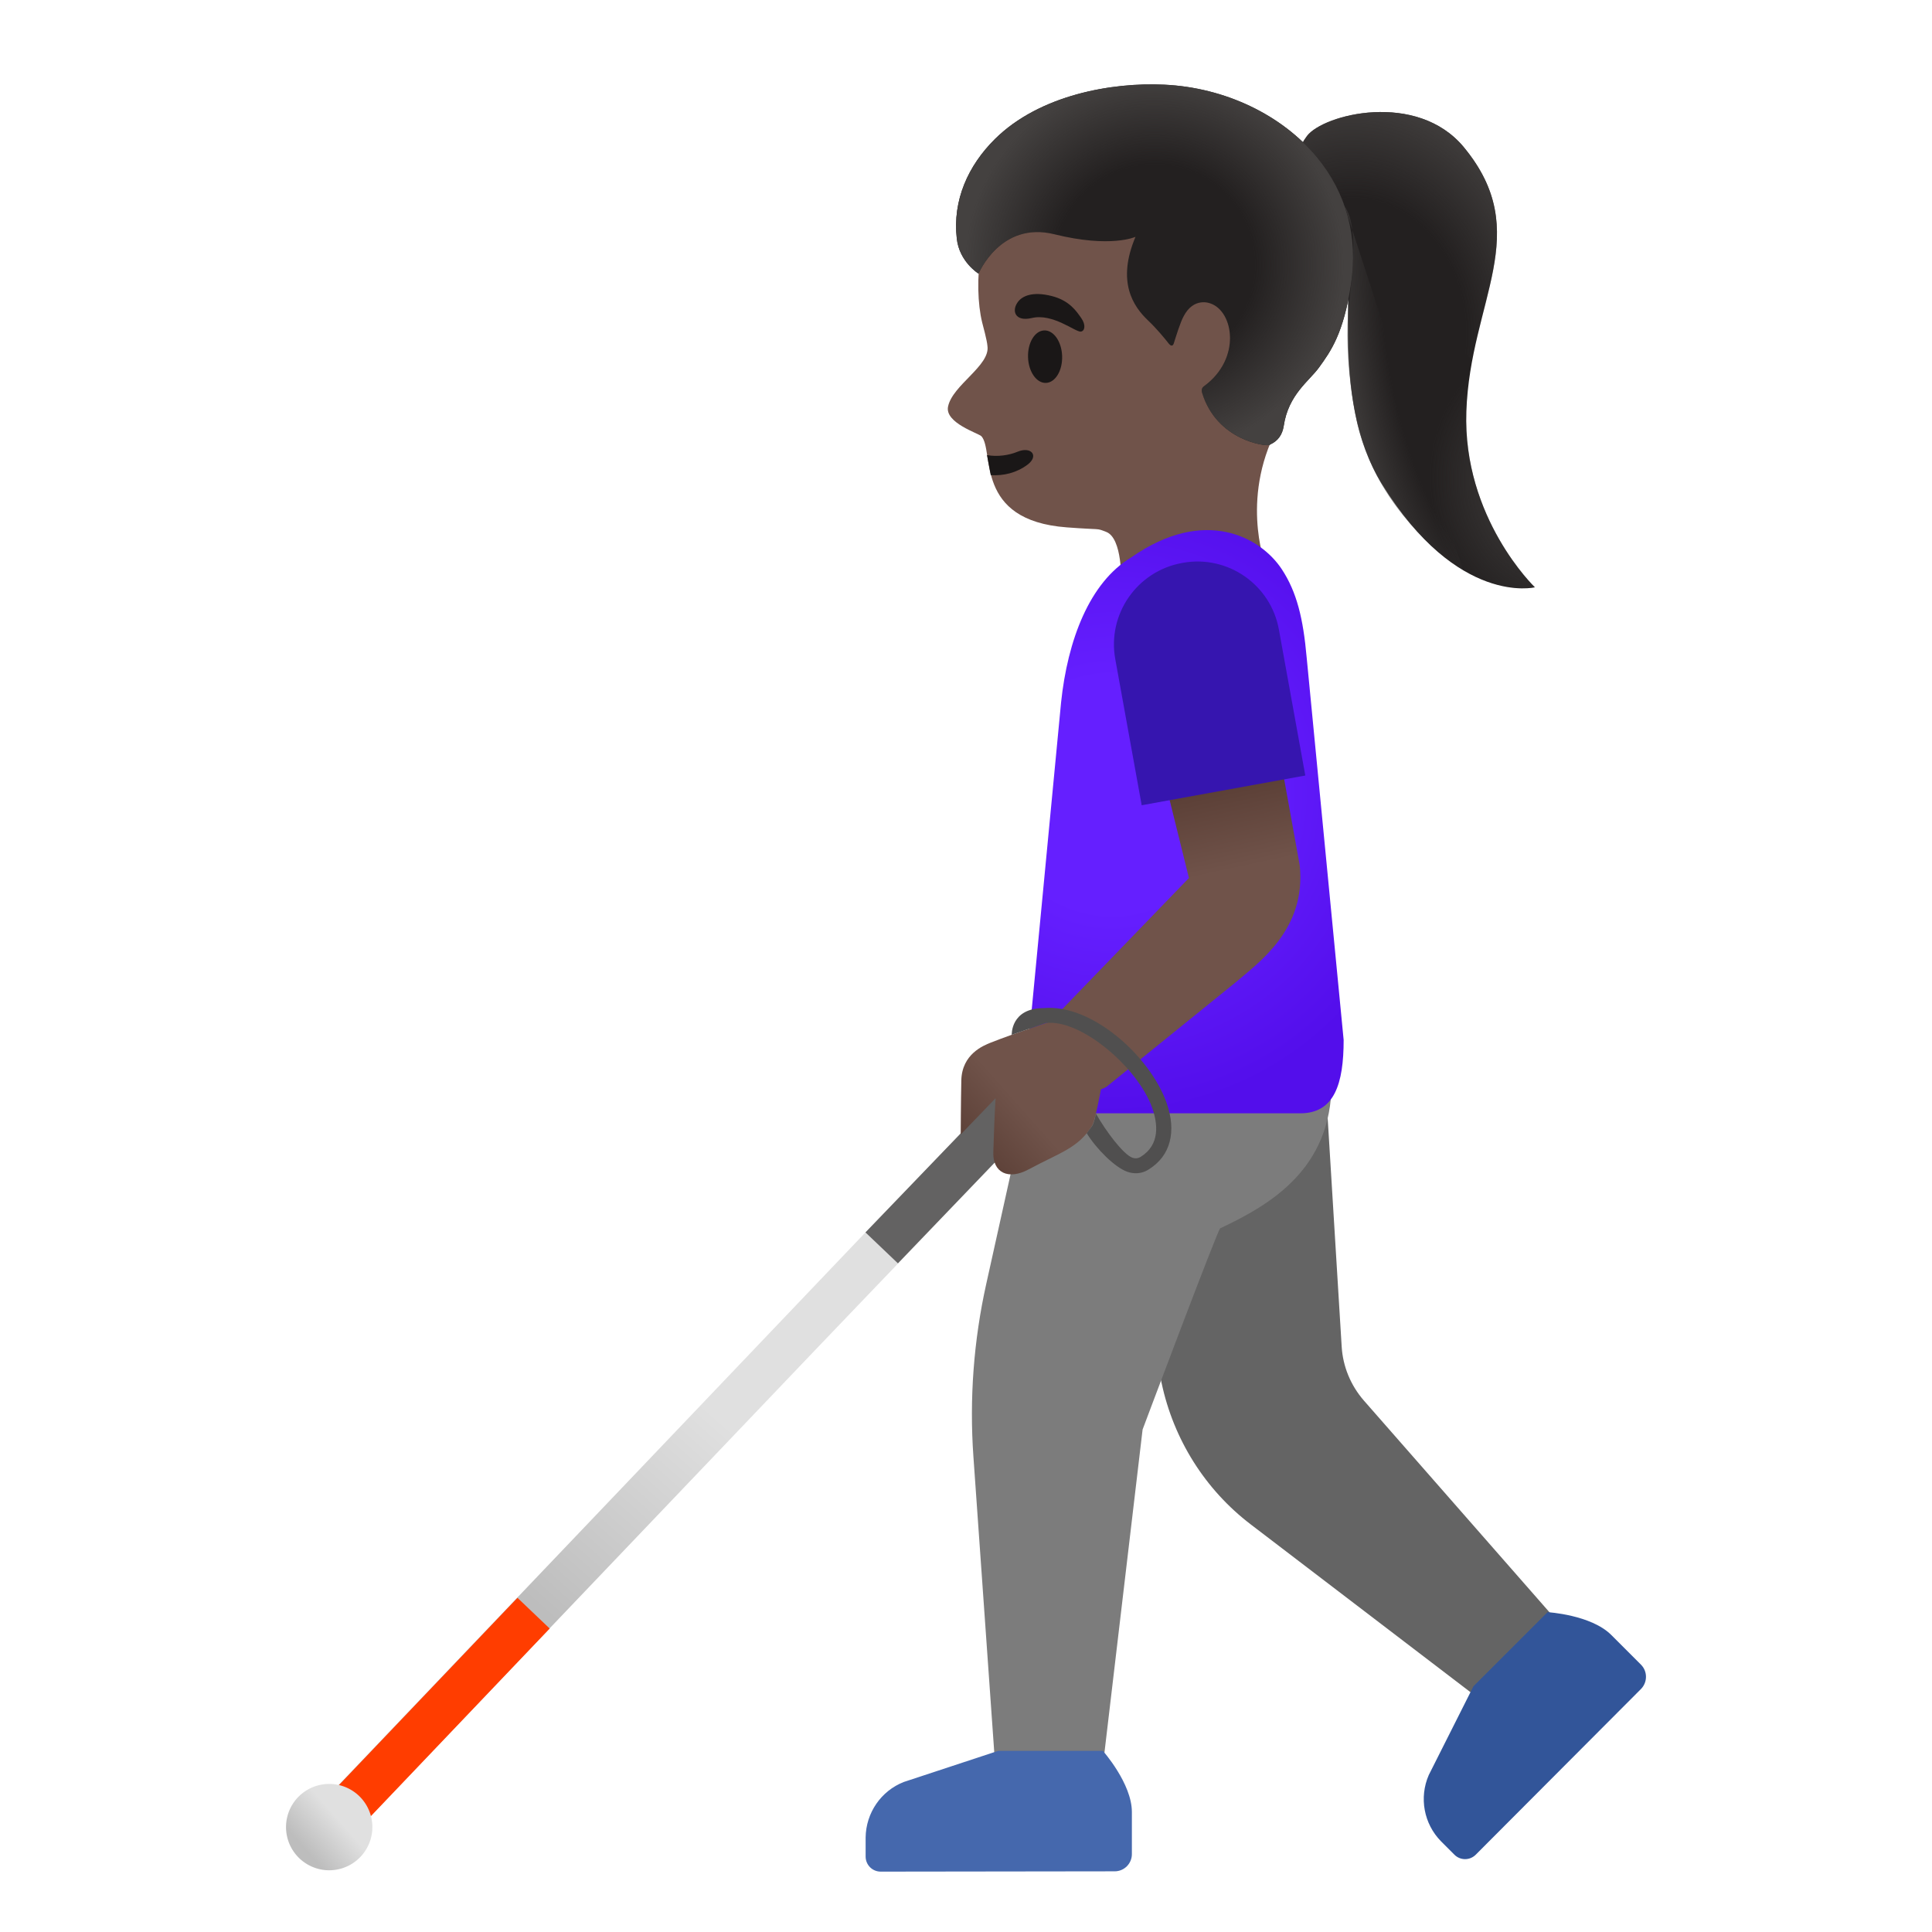 <svg viewBox="0 0 128 128" xmlns="http://www.w3.org/2000/svg">
  <defs>
    <radialGradient id="SVGID_6_" cx="73.704" cy="-52.643" gradientTransform="matrix(1 0 0 -1 0 0)" gradientUnits="userSpaceOnUse" r="21.188">
      <stop offset="0.364" stop-color="#651FFF"/>
      <stop offset="1" stop-color="#530EEB"/>
    </radialGradient>
    <linearGradient id="arm_1_" gradientTransform="matrix(1 0 0 -1 0 0)" gradientUnits="userSpaceOnUse" x1="78.182" x2="75.392" y1="-66.53" y2="-53.507">
      <stop offset="0.598" stop-color="#70534A"/>
      <stop offset="1" stop-color="#5C4037"/>
    </linearGradient>
    <radialGradient id="hairhighlights_1_" cx="76.495" cy="-17.539" gradientTransform="matrix(1 0 0 -1 0 0)" gradientUnits="userSpaceOnUse" r="12.565">
      <stop offset="0.526" stop-color="#444140" stop-opacity="0"/>
      <stop offset="1" stop-color="#444140"/>
    </radialGradient>
    <linearGradient id="hand_2_" gradientTransform="matrix(1 0 0 -1 0 0)" gradientUnits="userSpaceOnUse" x1="72.515" x2="64.143" y1="-68.657" y2="-76.099">
      <stop offset="0.598" stop-color="#70534A"/>
      <stop offset="1" stop-color="#5C4037"/>
    </linearGradient>
    <radialGradient id="SVGID_1_" cx="86.962" cy="-26.193" gradientTransform="matrix(0.994 -0.112 -0.135 -1.202 0 0)" gradientUnits="userSpaceOnUse" r="13.503">
      <stop offset="0.526" stop-color="#444140" stop-opacity="0"/>
      <stop offset="1" stop-color="#444140"/>
    </radialGradient>
    <radialGradient id="SVGID_2_" cx="-95.359" cy="39.875" gradientTransform="matrix(-0.986 0.17 0.209 1.216 0 0)" gradientUnits="userSpaceOnUse" r="14.44">
      <stop offset="0" stop-color="#444140"/>
      <stop offset="0.526" stop-color="#444140" stop-opacity="0"/>
    </radialGradient>
    <radialGradient id="SVGID_3_" cx="-90.633" cy="12.557" gradientTransform="matrix(-0.985 0.173 0.551 3.142 0 0)" gradientUnits="userSpaceOnUse" r="7.919">
      <stop offset="0.526" stop-color="#444140" stop-opacity="0"/>
      <stop offset="1" stop-color="#444140"/>
    </radialGradient>
    <linearGradient id="SVGID_4_" gradientTransform="matrix(0.999 0.043 0.043 -0.999 0 0)" gradientUnits="userSpaceOnUse" x1="61.424" x2="40.476" y1="-79.693" y2="-105.409">
      <stop offset="0.47" stop-color="#E0E0E0"/>
      <stop offset="0.992" stop-color="#BDBDBD"/>
    </linearGradient>
    <linearGradient id="SVGID_5_" gradientTransform="matrix(0.998 0.061 -0.061 0.998 0 0)" gradientUnits="userSpaceOnUse" x1="31.588" x2="27.573" y1="117.047" y2="121.061">
      <stop offset="0.47" stop-color="#E0E0E0"/>
      <stop offset="0.992" stop-color="#BDBDBD"/>
    </linearGradient>
  </defs>
  <path id="hair" d="M97.15,27.25 C97.41,19.89 101.69,15.44 96.98,9.75 C93.87,6 87.68,7.57 86.59,9.01 C84.48,11.8 88.08,14.31 88.91,15.7 C90.13,17.75 87.88,26.11 91.57,32.09 C96.57,40.17 101.69,38.91 101.69,38.91 C101.69,38.91 96.9,34.33 97.15,27.25 Z" fill="#232020"/>
  <path d="M97.55,23.82 C98.58,18.39 100.91,14.5 96.98,9.75 C93.87,6 87.68,7.57 86.59,9.01 C84.48,11.8 88.08,14.31 88.91,15.7 C90.13,17.74 97.55,23.82 97.55,23.82 Z" fill="url(#SVGID_1_)"/>
  <path d="M97.15,27.25 C97.22,25.41 97.55,23.61 97.99,21.82 C98.38,20.24 98.78,18.89 97.76,17.43 C96.14,15.14 92.91,14.14 90.28,15.11 C89.49,15.4 89,15.81 89.11,16.62 C89.19,17.21 89.31,17.74 89.32,18.35 C89.34,19.73 89.29,21.1 89.31,22.48 C89.37,25.78 89.8,29.21 91.56,32.07 C96.56,40.15 101.68,38.89 101.68,38.89 C101.68,38.89 96.9,34.33 97.15,27.25 Z" fill="url(#SVGID_2_)"/>
  <path d="M96.94,37.78 C96.94,37.78 91.12,34.3 89.8,27.49 C89.27,24.77 89.23,22.47 89.3,20.92 C89.36,19.58 90.2,15.18 89.09,13.68" fill="url(#SVGID_3_)"/>
  <path id="head_1_" d="M86.76,13.59 C84.25,9.53 78.56,6.37 73.85,7.15 C68.57,8.02 65.74,11.82 64.99,16.64 C64.72,18.39 64.77,20.13 65.07,21.36 C65.11,21.51 65.4,22.58 65.42,22.92 C65.62,24.22 63.1,25.51 62.81,26.94 C62.59,28.02 64.84,28.71 65.02,28.9 C65.9,29.87 64.51,34.48 70.68,34.94 C73.05,35.12 72.59,34.97 73.29,35.24 C74.38,35.66 74.28,38.56 74.28,38.56 C74.28,38.56 74.89,43.34 78.97,42.07 C83.63,40.63 83.81,37.33 83.81,37.33 C83.81,37.33 82.08,32.73 84.86,27.95 C87.07,24.12 88.38,16.19 86.76,13.59 Z" fill="#70534A"/>
  <path id="mouth_1_" d="M65.64,31.48 C66.5,31.53 67.34,31.33 68.07,30.79 C68.86,30.2 68.32,29.55 67.41,29.93 C66.86,30.16 66.09,30.28 65.39,30.15 L65.64,31.48 Z" fill="#1A1717"/>
  <path id="eye_1_" d="M70.369,23.594 C70.399,24.555 69.918,25.349 69.294,25.369 C68.671,25.389 68.14,24.626 68.11,23.666 C68.08,22.705 68.561,21.911 69.185,21.891 C69.809,21.871 70.339,22.634 70.369,23.594 Z" fill="#1A1717"/>
  <path id="eyebrow_1_" d="M68.36,21.07 C67.24,21.33 67.02,20.59 67.42,20.03 C67.71,19.61 68.4,19.29 69.67,19.61 C70.87,19.91 71.33,20.64 71.64,21.08 C71.95,21.52 71.88,21.94 71.6,21.97 C71.22,21.99 69.75,20.74 68.36,21.07 Z" fill="#1A1717"/>
  <path id="hair_1_" d="M87.27,10.44 C84.94,7.61 81.16,5.8 77.14,5.61 C73.65,5.44 68.86,6.3 65.92,9.21 C64.15,10.96 63.1,13.26 63.39,15.81 C63.56,17.35 64.83,18.13 64.83,18.13 C64.83,18.13 66.28,14.63 69.85,15.52 C73.6,16.45 75.23,15.69 75.23,15.69 C73.97,18.67 75.08,20.3 76.06,21.23 C76.62,21.76 77.14,22.39 77.43,22.76 C77.58,22.95 77.71,22.94 77.77,22.74 C77.92,22.26 78.19,21.39 78.4,20.99 C79.09,19.62 80.21,20.11 80.21,20.11 C81.72,20.64 82.26,23.75 79.78,25.58 C79.72,25.62 79.55,25.74 79.65,26.05 C80.63,29.2 83.89,29.59 84.11,29.48 C84.11,29.48 84.12,29.48 84.12,29.47 C84.14,29.46 84.16,29.45 84.17,29.44 C84.67,29.21 84.96,28.8 85.05,28.22 C85.36,26.13 86.75,25.24 87.4,24.33 C88.16,23.28 89.02,22.09 89.51,18.8 C89.98,15.68 89.2,12.8 87.27,10.44 Z" fill="#232020"/>
  <path id="hairhighlights" d="M87.27,10.44 C84.94,7.61 81.16,5.8 77.14,5.61 C73.65,5.44 68.86,6.3 65.92,9.21 C64.15,10.96 63.1,13.26 63.39,15.81 C63.56,17.35 64.83,18.13 64.83,18.13 C64.83,18.13 66.28,14.63 69.85,15.52 C73.6,16.45 75.23,15.69 75.23,15.69 C73.97,18.67 75.08,20.3 76.06,21.23 C76.62,21.76 77.14,22.39 77.43,22.76 C77.58,22.95 77.71,22.94 77.77,22.74 C77.92,22.26 78.19,21.39 78.4,20.99 C79.09,19.62 80.21,20.11 80.21,20.11 C81.72,20.64 82.26,23.75 79.78,25.58 C79.72,25.62 79.55,25.74 79.65,26.05 C80.63,29.2 83.89,29.59 84.11,29.48 C84.11,29.48 84.12,29.48 84.12,29.47 C84.14,29.46 84.16,29.45 84.17,29.44 C84.67,29.21 84.96,28.8 85.05,28.22 C85.36,26.13 86.75,25.24 87.4,24.33 C88.16,23.28 89.02,22.09 89.51,18.8 C89.98,15.68 89.2,12.8 87.27,10.44 Z" fill="url(#hairhighlights_1_)"/>
  <path d="M23.68,121.23 L21.55,119.19 L57.34,81.65 L67.22,71.39 L69.35,73.42 L54.03,89.42 Z" fill="url(#SVGID_4_)"/>
  <path d="M21.559,119.208 L34.283,105.859 L36.418,107.895 L23.694,121.244 L21.559,119.208 Z" fill="#FF3D00"/>
  <path d="M24.67,121.05 A2.86 2.86 0 1 1 18.95,121.05 A2.86 2.86 0 1 1 24.67,121.05 Z" fill="url(#SVGID_5_)"/>
  <path d="M57.34,81.65 L59.49,83.7 L71.28,71.42 C71.67,71.02 71.65,70.38 71.25,69.99 L70.57,69.34 C70.17,68.96 69.53,68.97 69.15,69.37 L57.34,81.65 Z" fill="#636262"/>
  <path d="M104.36,108.76 L90.36,92.79 C89.49,91.79 88.97,90.54 88.89,89.22 L87.52,66.87 L72.1,68.57 L76.96,91.63 C77.75,95.36 79.84,98.69 82.87,101 L99.28,113.53 L104.36,108.76 Z" fill="#646464"/>
  <path d="M87.33,63.18 L69.84,64.78 L65.34,85.07 C64.51,88.81 64.22,92.66 64.49,96.49 L66.12,119.61 L72.76,119.61 L75.7,94.71 C75.7,94.71 80.68,81.45 80.84,81.38 C84.1,79.84 88.22,77.49 88.22,71.74 C88.22,70.92 87.33,63.18 87.33,63.18 Z" fill="#7C7C7C"/>
  <path d="M73.85,123.98 C74.48,123.98 74.99,123.47 74.99,122.84 L74.99,120.05 C74.99,118.16 73.07,116 73.07,116 L66.13,116 L59.88,118.06 C58.37,118.65 57.37,120.11 57.35,121.74 L57.35,123 C57.35,123.55 57.79,124 58.35,124 L73.85,123.98 Z" fill="#4568AD"/>
  <path d="M108.72,111.9 C109.16,111.45 109.16,110.73 108.72,110.29 L106.75,108.32 C105.41,106.98 102.53,106.81 102.53,106.81 L97.62,111.72 L94.66,117.6 C94.01,119.09 94.33,120.83 95.47,121.99 L96.36,122.88 C96.75,123.27 97.38,123.27 97.77,122.88 L108.72,111.9 Z" fill="#325599"/>
  <path d="M86.15,73.76 L72.25,73.76 C69.99,73.76 68.16,71.59 68.16,68.92 L70.3,46.53 C70.73,42.44 72.17,38.58 74.96,36.92 C79.82,33.53 83.52,35.59 84.92,37.71 C85.92,39.23 86.34,40.98 86.57,43.56 L89.02,68.9 C89.02,71.8 88.41,73.76 86.15,73.76 Z" fill="url(#SVGID_6_)"/>
  <path id="arm" d="M86.11,57.33 L84.31,47.37 L76.31,48.23 L78.77,58.17 L69.41,67.86 C66.76,70.53 71.6,73.1 73.31,72 L81.83,65.11 C83.34,63.81 86.56,61.6 86.11,57.33 Z" fill="url(#arm_1_)"/>
  <path id="hand" d="M70.57,68.37 C70.73,68.25 70.81,68.03 70.75,67.82 C70.67,67.56 70.38,67.41 70.12,67.5 C70.1,67.51 67.27,68.43 65.63,69.08 C65.16,69.27 63.73,69.83 63.69,71.58 C63.66,72.91 63.65,75.16 63.65,75.16 L65.96,72.76 C65.9,73.65 65.83,75.56 65.81,76.35 C65.77,77.68 66.79,78.21 68.16,77.47 C70.22,76.36 71.42,76.08 72.35,74.59 C72.64,74.11 73.13,71 73.31,70.35 L70.57,68.37 Z" fill="url(#hand_2_)"/>
  <path d="M75.64,53.35 L86.48,51.38 L84.73,41.71 C84.19,38.73 81.34,36.75 78.36,37.29 L78.31,37.3 C75.33,37.84 73.35,40.69 73.89,43.67 L75.64,53.35 Z" fill="#3615AF"/>
  <path id="cord_2_" d="M77.28,73.04 C76.17,69.95 72.32,66.5 69.15,66.79 C66.95,66.79 67.03,68.56 67.03,68.56 L69.28,67.78 C71.61,67.49 75.37,70.72 76.33,73.38 C76.7,74.42 76.88,75.83 75.58,76.64 C75.4,76.75 75.22,76.77 75.02,76.7 C74.42,76.48 73.26,74.94 72.61,73.78 C72.61,73.78 72.5,74.38 72.35,74.61 C72.26,74.74 72,75.08 72,75.08 C72.63,76.11 73.86,77.34 74.68,77.63 C74.87,77.7 75.07,77.73 75.25,77.73 C75.55,77.73 75.84,77.65 76.1,77.48 C77.55,76.59 77.97,74.97 77.28,73.04 Z" fill="#504F4F"/>
</svg>